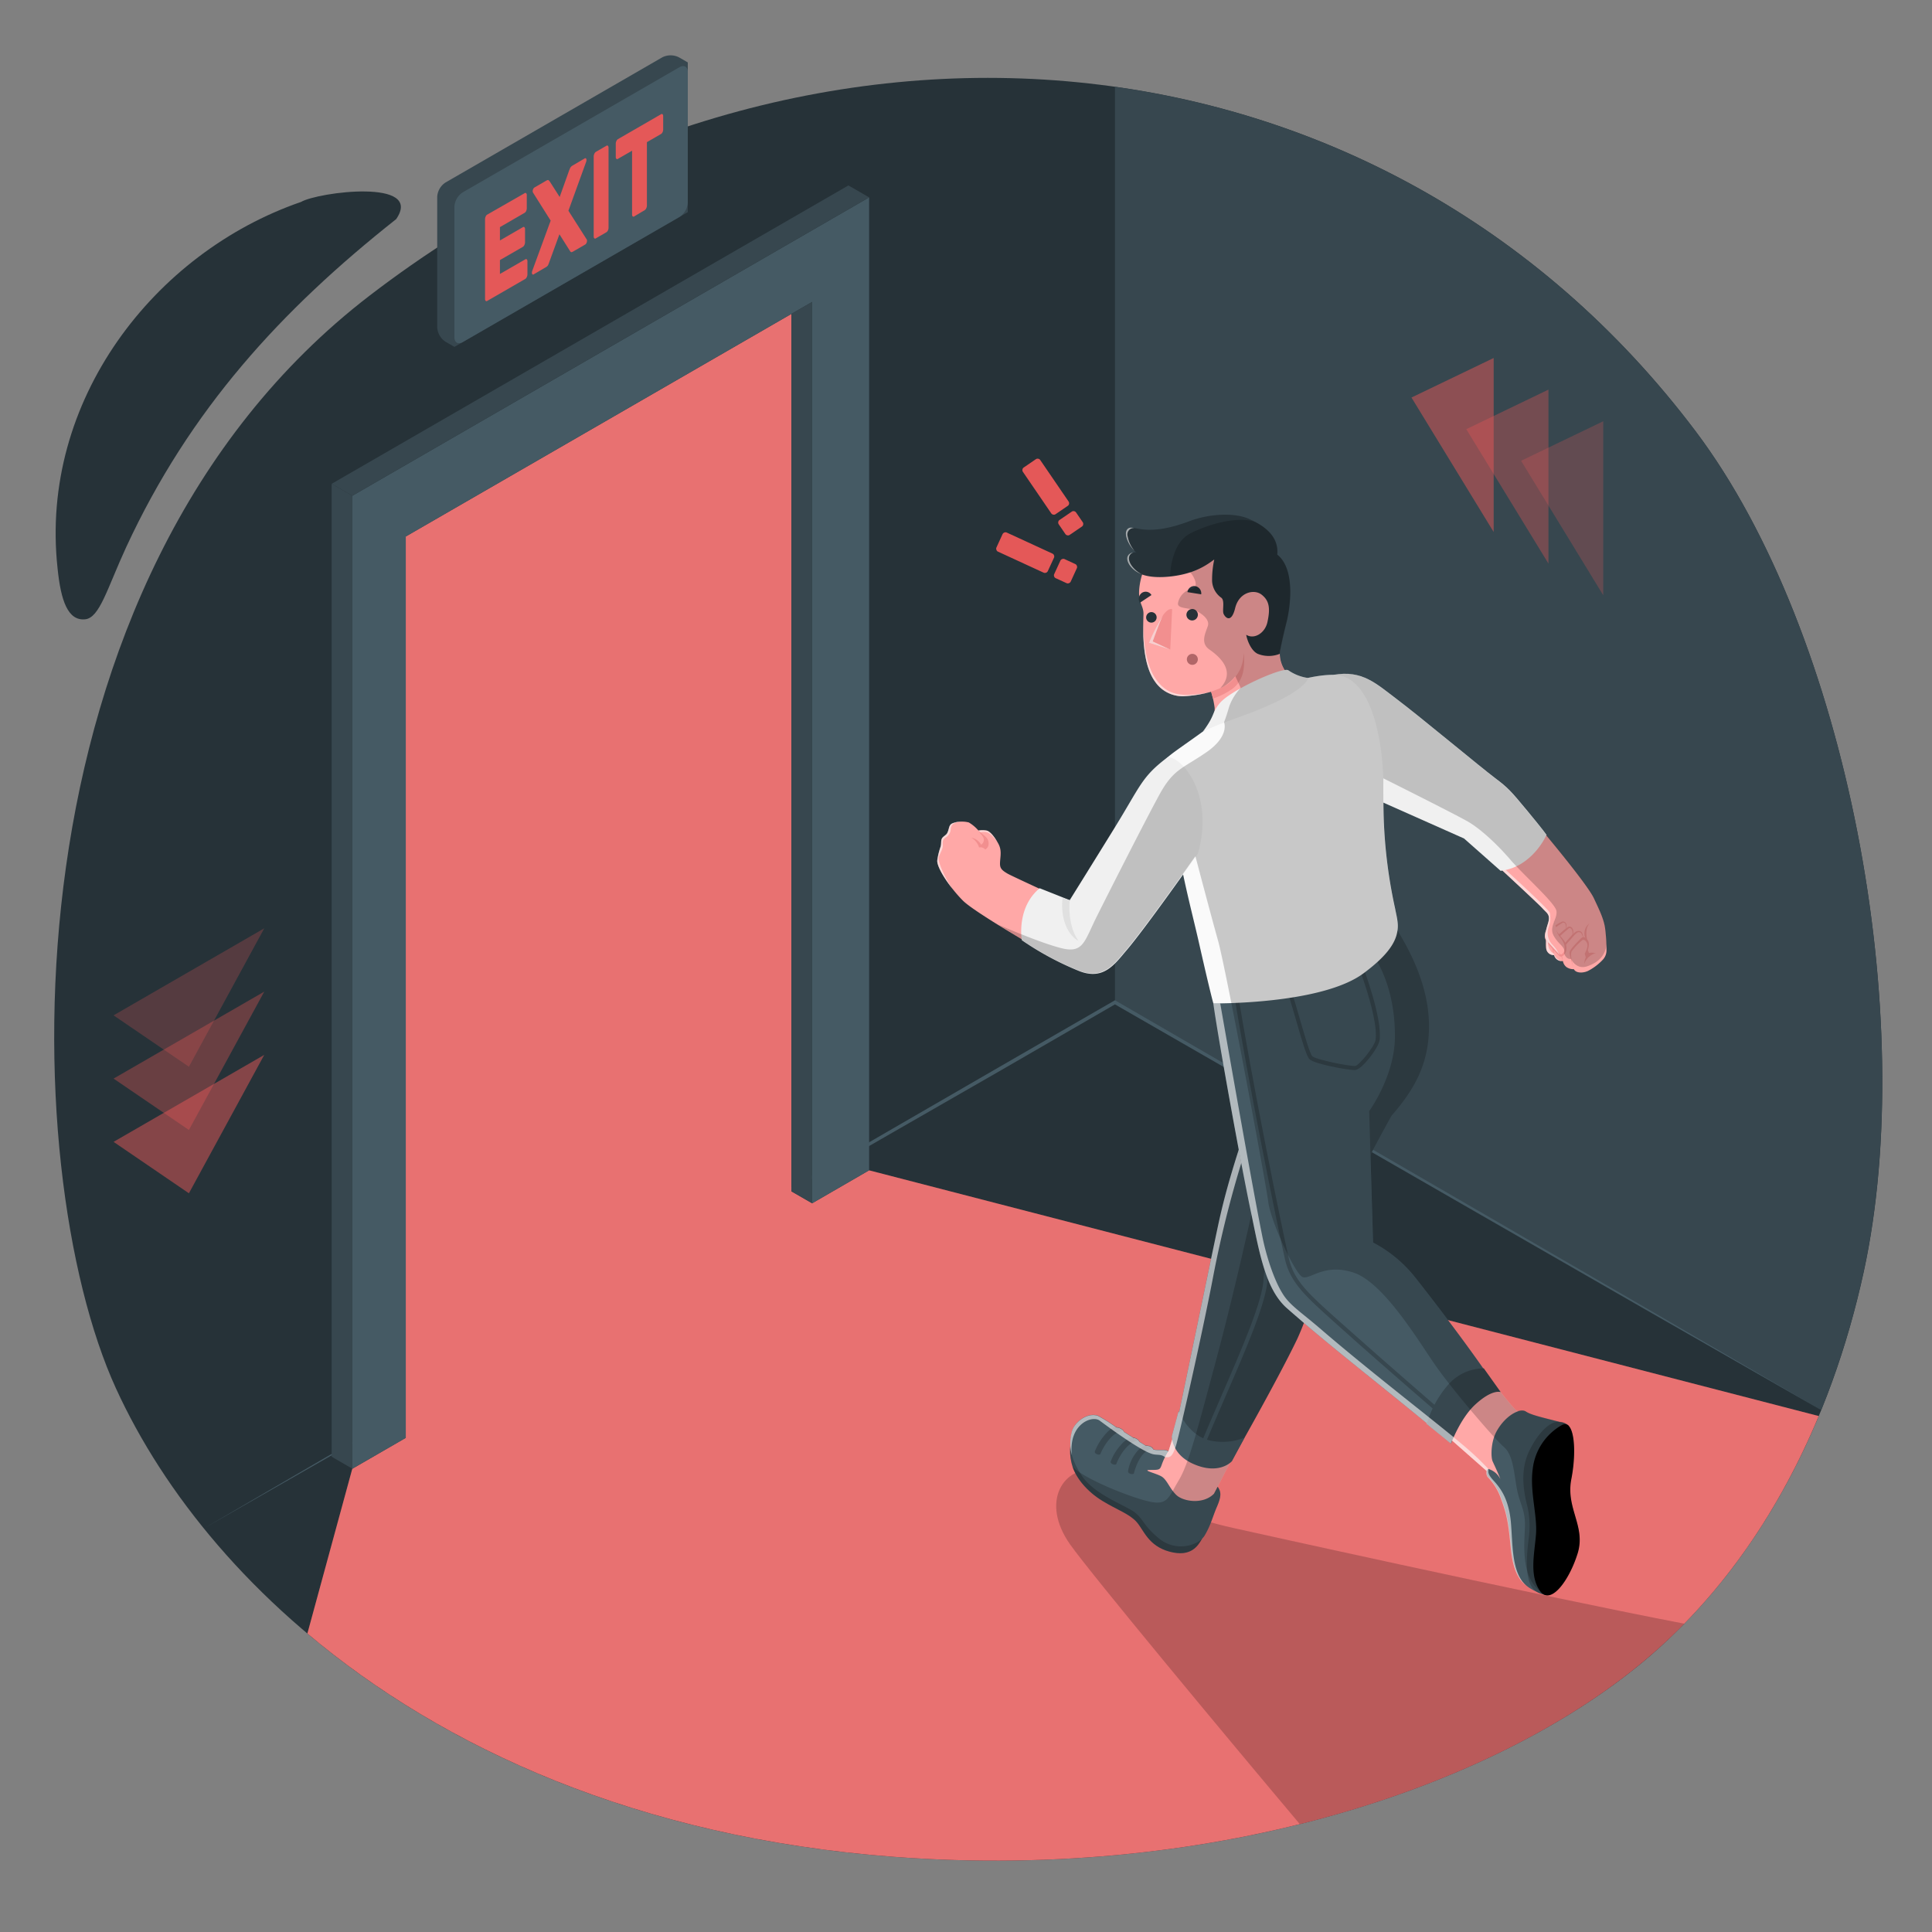 <svg xmlns="http://www.w3.org/2000/svg" viewBox="0 0 500 500"><rect x="0" y="0" width="500" height="500" fill="#808080" stroke="none"/><g id="freepik--Background--inject-66"><g id="freepik--background--inject-66"><path id="freepik--background--inject-66" d="M438.85,111.65C357.6,3.77,208-9.69,95.7,76.47-.38,150.19,4.05,302.56,30,359.29c24.74,54.12,91.06,113,201.43,121.26,84.57,6.34,157.34-18.82,195.93-52.29,28.26-24.52,46.44-59.95,55-99.2C496.56,263.58,478.26,164,438.85,111.65Z" style="fill:#263238"></path><path d="M438.85,111.65c-38.5-51.11-92.35-81-150.3-89.18V259.4L471.31,364.92l.38-.93a218.44,218.44,0,0,0,10.63-34.93C496.56,263.58,478.26,164,438.85,111.65Z" style="fill:#37474f"></path><path d="M52.74,395.55l58.82-34.26,58.91-34.12,58.9-34.12Q258.82,276,288.32,259l.23-.13.23.13,91.31,52.89,45.64,26.46,45.58,26.57-45.79-26.2-45.74-26.29L288.32,259.8h.46q-29.43,17.08-59,34l-59,34-59,34Z" style="fill:#455a64"></path><path d="M22,160.28c3.8-.34,5.73-8,10.66-18.68C49.14,106,72.74,80.26,102.53,56.71c7.28-10.6-20.28-7-24.62-4.45C39.85,65.37,10.2,103.78,14.89,147,15.74,155.55,17.6,160.68,22,160.28Z" style="fill:#263238"></path></g></g><g id="freepik--Door--inject-66"><g id="freepik--Light--inject-66"><path d="M470.68,366.47,224.92,302.88l-14.74,8.53-5.36-3.09V81.23L105,138.85V365.94h0v6.18l-13.83,8L79.55,422.75h0c35.05,29.54,85.49,52.82,151.87,57.8,84.57,6.34,157.34-18.82,195.93-52.29C446.27,411.85,460.67,390.54,470.68,366.47Z" style="fill:#E45858"></path><path d="M470.68,366.47,224.92,302.88l-14.74,8.53-5.36-3.09V81.23L105,138.85V365.94h0v6.18l-13.83,8L79.55,422.75h0c35.05,29.54,85.49,52.82,151.87,57.8,84.57,6.34,157.34-18.82,195.93-52.29C446.27,411.85,460.67,390.54,470.68,366.47Z" style="fill:#fff;opacity:0.15"></path></g><g id="freepik--door--inject-66"><polygon points="91.19 380.1 105.02 372.12 105.02 138.85 210.18 78.14 210.18 311.41 224.93 302.88 224.93 51.08 91.19 128.3 91.19 380.1" style="fill:#455a64"></polygon><polygon points="210.18 311.41 204.82 308.32 204.82 81.23 210.18 78.14 210.18 311.41" style="fill:#37474f"></polygon><polygon points="91.19 380.1 85.84 377 85.83 125.21 91.19 128.3 91.19 380.1" style="fill:#37474f"></polygon><polygon points="224.93 51.08 219.57 47.99 85.83 125.21 91.19 128.3 224.93 51.08" style="fill:#37474f"></polygon></g></g><g id="freepik--Sign--inject-66"><g id="freepik--Exit--inject-66"><path d="M115.31,88.45l2.3,1.32L178,54.9V16.15l-2.3-1.32a4.77,4.77,0,0,0-4.29,0l-56.11,32.4a4.73,4.73,0,0,0-2.15,3.71V84.73A4.77,4.77,0,0,0,115.31,88.45Z" style="fill:#37474f"></path><path d="M119.76,88.53l56.1-32.39A4.75,4.75,0,0,0,178,52.42V18.63c0-1.37-1-1.92-2.15-1.24l-56.1,32.39a4.75,4.75,0,0,0-2.15,3.72V87.29C117.61,88.66,118.57,89.21,119.76,88.53Z" style="fill:#455a64"></path><path d="M135.94,67.12a.29.29,0,0,1,.39,0,.66.66,0,0,1,.17.51V71a1.68,1.68,0,0,1-.17.71,1.08,1.08,0,0,1-.39.48l-9.84,5.68a.31.31,0,0,1-.4,0,.7.7,0,0,1-.17-.51V56.72a1.64,1.64,0,0,1,.17-.7.94.94,0,0,1,.4-.48L135.77,50a.3.3,0,0,1,.4,0,.66.66,0,0,1,.16.51v3.39a1.62,1.62,0,0,1-.16.7,1,1,0,0,1-.4.48l-6.39,3.7v3.45l5.93-3.43a.3.3,0,0,1,.4,0,.68.68,0,0,1,.17.51v3.39a1.64,1.64,0,0,1-.17.7,1,1,0,0,1-.4.49l-5.93,3.42v3.59Z" style="fill:#E45858"></path><path d="M144.78,60.63l-2.66,7.29a6,6,0,0,1-.27.68,1.41,1.41,0,0,1-.58.55L138.12,71a.23.23,0,0,1-.32,0,.54.54,0,0,1-.14-.42.86.86,0,0,1,0-.15l.05-.23,4.8-13.1-4.59-7.29a.91.91,0,0,1-.06-.32,1.31,1.31,0,0,1,.13-.57.9.9,0,0,1,.33-.4l3.13-1.81c.28-.16.48-.16.6,0a3.53,3.53,0,0,1,.27.32l2.52,3.95,2.43-6.8c.05-.14.14-.35.26-.64a1.46,1.46,0,0,1,.61-.67L151.32,41a.27.27,0,0,1,.33,0,.57.57,0,0,1,.13.42,1.61,1.61,0,0,1-.06.39l-4.61,12.73L151.86,62a.94.94,0,0,1,.06.18c0,.05,0,.09,0,.14a1.33,1.33,0,0,1-.14.57.86.86,0,0,1-.32.39l-3.16,1.83c-.27.16-.46.19-.57.1a1.27,1.27,0,0,1-.28-.35Z" style="fill:#E45858"></path><path d="M154.21,61.68a.29.29,0,0,1-.39,0,.66.66,0,0,1-.17-.51V40.49a1.64,1.64,0,0,1,.17-.7,1.06,1.06,0,0,1,.39-.49l2.72-1.57a.32.32,0,0,1,.4,0,.69.69,0,0,1,.16.51V58.92a1.66,1.66,0,0,1-.16.71,1.16,1.16,0,0,1-.4.48Z" style="fill:#E45858"></path><path d="M171.07,29.57a.3.3,0,0,1,.4,0,.66.66,0,0,1,.16.51V33.5a1.62,1.62,0,0,1-.16.7,1,1,0,0,1-.4.48l-3.65,2.11v16.4a1.68,1.68,0,0,1-.17.71,1.08,1.08,0,0,1-.39.48L164.14,56a.3.3,0,0,1-.4,0,.66.66,0,0,1-.16-.51V39l-3.66,2.11a.29.29,0,0,1-.39,0,.63.63,0,0,1-.17-.51V37.19a1.53,1.53,0,0,1,.17-.7,1,1,0,0,1,.39-.48Z" style="fill:#E45858"></path></g></g><g id="freepik--Arrows--inject-66"><g id="freepik--arrows--inject-66"><polygon points="386.56 92.65 386.56 137.68 365.29 102.88 386.56 92.65" style="fill:#E45858;opacity:0.5"></polygon><polygon points="400.74 100.83 400.74 145.86 379.47 111.07 400.74 100.83" style="fill:#E45858;opacity:0.35"></polygon><polygon points="414.92 109.02 414.92 154.05 393.65 119.25 414.92 109.02" style="fill:#E45858;opacity:0.25"></polygon></g><g id="freepik--arrows--inject-66"><polygon points="29.39 295.51 68.39 273 48.89 308.82 29.39 295.51" style="fill:#E45858;opacity:0.5"></polygon><polygon points="29.39 279.14 68.39 256.63 48.89 292.44 29.39 279.14" style="fill:#E45858;opacity:0.35"></polygon><polygon points="29.39 262.77 68.39 240.25 48.89 276.07 29.39 262.77" style="fill:#E45858;opacity:0.25"></polygon></g></g><g id="freepik--Character--inject-66"><path id="freepik--Shadow--inject-66" d="M319.24,395.45c-22.75-5-35.14-15.13-35.14-15.13-8.88-1.13-15,8.28-7.14,19.4,5.47,7.72,39.54,48.73,59.42,72.35,38.17-9.53,69.74-25.41,91-43.81,2.95-2.56,5.78-5.26,8.51-8.05C394.86,412.29,319.24,395.45,319.24,395.45Z" style="opacity:0.2"></path><g id="freepik--character--inject-66"><g id="freepik--Bottom--inject-66"><path d="M324.89,365.9,311.5,391.77s-8.58-.16-12.17-4.55c-6.1-7.46-3.12-12.13-2.31-11.67,2.06,1.18,4.88,1.69,5.53-.4s1.52-4.83,2.43-8.08C306.16,362.86,324.89,365.9,324.89,365.9Z" style="fill:#ffa8a7"></path><path d="M278,371.67c-1.35,1.27-1.36,5.13-.4,8s3.64,6.29,7.72,8.78c3.82,2.33,7,3.36,8.85,5.46s3,6.21,8.57,7.68,7.33-1.59,8.38-3.41Z" style="fill:#37474f"></path><path d="M315.12,384.78l-.92,1.77c-2.82,2.9-8,2.05-9.77.35s-2.41-4-3.89-4.83-5.18-1.64-2.86-1.65,2.49,0,2.94-1.25a16.67,16.67,0,0,1,1.76-3.62c-1-.64-2.62,0-4.17-.55s-5.49-3.49-9.47-5.75a41.49,41.49,0,0,0-4.57-2.87c-2.81-1-6.18,1.79-6.73,4-.82,3.31-.78,6.42,2.45,11.42s11.42,7.78,13.76,9.59,2.18,3.37,6.26,6.74c4.51,3.71,10.33,1.79,11.83-.71,1.63-2.72,2.07-4.86,3.2-7.47S316.1,386.09,315.12,384.78Z" style="fill:#455a64"></path><path d="M293.43,381.35c.4-1.45,1.64-5.65,4.58-6.43l.44.16s.07-.42-.79-.78-2.19-.29-3.73,1.77a10.44,10.44,0,0,0-2,4.74C291.91,381.32,293,381.72,293.43,381.35Z" style="fill:#37474f"></path><path d="M288.89,378.93c.49-1.42,2.54-5.51,5.51-6.11l.42.22s0-.38-.82-.79-2.25-.28-3.9,1.68a13.18,13.18,0,0,0-2.67,4.37C287.38,378.81,288.4,379.27,288.89,378.93Z" style="fill:#37474f"></path><path d="M284.75,376.36c.54-1.4,2.74-5.61,5.74-6.08l.33.2s.09-.33-.73-.77-2-.77-3.72,1.13a15.41,15.41,0,0,0-3.05,4.83C283.25,376.18,284.24,376.68,284.75,376.36Z" style="fill:#37474f"></path><path d="M361.66,240.77c3.74,6.07,8.18,14.92,8.19,24.78,0,8.67-2.89,15.46-9.62,23.1-1.42,2.22-18.41,34.48-18.41,34.48a70.61,70.61,0,0,1-6.09,23.37c-5.28,11-16.91,31.37-16.91,31.37s-2.85,2.73-10-.42c-5.29-2.33-4.48-7.95-4.48-7.95s8.74-42.19,10.82-52,4.61-17.8,9.62-32.8c5.68-17,11.22-31.68,11.22-31.68Z" style="fill:#37474f"></path><path d="M310.71,376.66l-.95-.4c1.84-4.67,4.17-10,6.43-15.22,5.25-12.09,10.69-24.59,10.83-30.21.2-8.22,15.69-42.54,16.35-44l.93.45c-.16.36-16.06,35.58-16.25,43.57-.14,5.84-5.63,18.44-10.93,30.63C314.87,366.66,312.55,372,310.71,376.66Z" style="fill:#455a64"></path><path d="M303.29,371.64s-.24,4.66,5.53,7.22c6.77,3,10-.7,10-.7l3.29-6.11a15.23,15.23,0,0,1-9.42.64c-5.4-1.51-7.65-7.54-7.65-7.54Z" style="fill:#455a64"></path><path d="M341.81,323.29l-17.94-9.1s-4.28,19.72-9.18,37.95-7.05,26.69-9.65,31-2.76,6.56-7.66,5.45-16.57-5.75-19.77-8.95c1,2.87,3.64,6.29,7.72,8.78,3.82,2.33,7,3.36,8.85,5.46s3,6.21,8.57,7.68,7.33-1.59,8.38-3.41h0a3.9,3.9,0,0,0,.62-.76c1.63-2.72,2.07-4.86,3.2-7.47s1.16-3.87.18-5.18l-.92,1.77h0l4.11-7.94a3.38,3.38,0,0,0,.52-.46l3.29-6.11c3.84-6.85,10.12-18.24,13.62-25.55A70.55,70.55,0,0,0,341.81,323.29Z" style="opacity:0.2"></path><path d="M337.27,252.44l-1.27.61s-5.54,14.69-11.22,31.68c-5,15-7.54,23-9.62,32.8-1.69,7.94-7.75,37.19-10,48a2.41,2.41,0,0,1-.14-.33l-1.75,6.49a5.69,5.69,0,0,0,.07.89c-.29,1-.57,1.83-.81,2.62a2.1,2.1,0,0,1-.18.4c-1-.61-2.44-.05-3.92-.48,0,0,0-.43-.79-.77a2.12,2.12,0,0,0-1.06-.15c-.53-.31-1.13-.7-1.78-1.11h0s0-.38-.82-.79a1.94,1.94,0,0,0-.67-.18l-2.51-1.59s.09-.33-.73-.77a2.5,2.5,0,0,0-1.13-.33l-.22-.13a41.49,41.49,0,0,0-4.57-2.87c-2.81-1-6.18,1.79-6.73,4a11.63,11.63,0,0,0,0,6.23h0c-1-8,5.15-10.5,7.18-9s10.9,8.07,13.86,8.7c1.11.24,2-.05,3,.72,1.31.21,2,.06,3-3.35C306,368,311.57,343.05,314,330.2a280.28,280.28,0,0,1,8.4-32.87C324.33,291.57,333.11,265,337.27,252.44Z" style="fill:#fafafa;opacity:0.6"></path><path d="M380,349.6s10.48,13.63,12.25,15.25a20.41,20.41,0,0,0,5.25,3l-9.17,16-21.79-19.19Z" style="fill:#ffa8a7"></path><path d="M313.82,258.11c.76,6.83,7.22,42.66,9.82,55,2.21,10.43,3.69,20.45,9.47,25.51,7.76,6.79,12.25,10.4,24.15,20,12.91,10.41,17.59,14.29,17.59,14.29.78-4.33,5.95-16.3,10.59-16.48-4.89-7.27-14.49-19.92-19.16-25.79a33.84,33.84,0,0,0-10.94-9.08l-1-34s6.55-9,6.66-19c.11-10.28-2.94-18.44-7.44-24Z" style="fill:#455a64"></path><path d="M350.67,276.94c-1.85,0-10.56-1.56-11.79-2.84-.75-.78-1.79-4.27-3.41-9.91-.77-2.65-1.56-5.39-2.3-7.63L333,256l19.55-6.3.18.46c.2.54,5,13.2,4.32,18.94-.26,2.15-4.59,7.61-6.18,7.79Zm-16.35-20.21c.69,2.16,1.42,4.7,2.13,7.16,1.2,4.14,2.55,8.83,3.16,9.45.87.9,9.88,2.69,11.15,2.53.88-.1,5-4.94,5.26-6.86.59-4.88-3.22-15.6-4.08-18Z" style="fill:#37474f"></path><path d="M374.35,367.62c-.17-.15-17-14.66-26.17-22.9l-2.34-2.09C338,335.6,334,332.07,332.57,326c-1.6-6.94-9.7-46.47-13.56-71l1-.17c3.85,24.48,11.94,64,13.55,70.89,1.33,5.78,5.21,9.24,12.93,16.12l2.35,2.09c9.19,8.23,26,22.74,26.15,22.89Z" style="fill:#37474f"></path><path d="M403.66,368c-4.33-1.11-7.45-1.79-8.77-2.7s-5,.72-7.43,4.87c-1.72,2.9-1.63,7-1.18,8s1.77,3.79,2,4.6a5,5,0,0,0-3.07-2.6c-.5-.11-.62,1.43-.14,2a14.81,14.81,0,0,1,3.51,5.74c1.35,3.67,1.8,5.65,2.36,11.27.48,4.88.94,10.68,7.26,12.95Z" style="fill:#455a64"></path><path d="M400.05,412.8c-2.87-.58-4.1-1.86-4.66-5.08s0-7.68.33-10.36a22.47,22.47,0,0,0-.67-8.45c-.79-3.41-1.6-8.6.69-13.35s5.48-7.95,7.92-7.54a3.66,3.66,0,0,1,2.36,1Z" style="fill:#37474f"></path><path d="M404.19,368.82a15,15,0,0,0-7.52,11.33c-.8,5.93,1.24,12,.84,17s-1.75,10.53,1,14.53,7.59-2.6,9.78-9.64-3.11-11.63-1.63-19.23S407.4,367.05,404.19,368.82Z"></path><path d="M369.24,368.51l6.28,5.09s2.39-6.51,6.25-10.08c4.49-4.15,6.63-3.24,6.63-3.24L384,354.13a12.36,12.36,0,0,0-9.43,4.49A27,27,0,0,0,369.24,368.51Z" style="fill:#37474f"></path></g><g id="freepik--Top--inject-66"><path d="M334.87,175.85a8.2,8.2,0,0,1-3.64-7.55c.38-2.92,2.87-10.17,1.76-18.08s-14.1-17.7-22.95-14.88-14.08,9-15.11,16.24c-.63,4.43,1.06,4.92,1,7.41-.16,4.9-.27,12.8,2.94,17.33a8.67,8.67,0,0,0,7.22,3.87,33.36,33.36,0,0,0,7.35-1.16,24.64,24.64,0,0,1,.91,4.17,7.84,7.84,0,0,1-1.67,5.11S337.09,177.05,334.87,175.85Z" style="fill:#ffa8a7"></path><path d="M307.05,159a1.48,1.48,0,1,0,1.63-1.38A1.52,1.52,0,0,0,307.05,159Z" style="fill:#263238"></path><path d="M307.31,153.24l3.56.57a1.9,1.9,0,0,0-1.54-2.12A1.77,1.77,0,0,0,307.31,153.24Z" style="fill:#263238"></path><path d="M295,156l3-2a1.74,1.74,0,0,0-2.46-.58A1.92,1.92,0,0,0,295,156Z" style="fill:#263238"></path><path d="M296.66,160.12a1.36,1.36,0,1,0,1-1.67A1.4,1.4,0,0,0,296.66,160.12Z" style="fill:#263238"></path><path d="M297.36,166.36l5.5,1.76.49-10.47C301.33,157.17,299.33,162.17,297.36,166.36Z" style="fill:#f28f8f"></path><path d="M310,170.63a1.42,1.42,0,1,1-1.42-1.41A1.42,1.42,0,0,1,310,170.63Z" style="fill:#b16668"></path><path d="M313.43,179s3.47-1.13,4.69-2.21c3.31-2.93,3.5-5.35,3.85-7.87,0,2.8.45,6.59-2.88,9.24a19,19,0,0,1-5.18,2.63Z" style="fill:#f28f8f"></path><path d="M322.52,164.28c.24,1.46,1.29,4.17,3,4.94a7.69,7.69,0,0,0,5.67,0c.2-1.41,1-5.08,1.8-8.24s2.5-13.56-2.41-17.43c.42-4.66-3.11-7.43-7.51-9.33-3.7-1.6-10.21-1.25-15.16.63-11.69,4.42-14.45.76-16,2s.53,5.13,2.15,6.07c-2,0-3.16,1.27-1.71,3.41s4.38,3.2,8.83,3c7.79-.39,11.36-3.34,13.07-4.53a24.58,24.58,0,0,0-.56,5.6,5.63,5.63,0,0,0,2.29,4.23c1.11.68.28,3.29.68,4.23s2,2.61,3-1.49,4.89-5,6.85-3.47,2.3,3.48,1.49,7.14C327.37,163.87,324.57,165.56,322.52,164.28Z" style="fill:#263238"></path><path d="M387.73,224.29s10.62,9.82,11.49,10.82c.64.73,3.81,3.48,3,4.86-.25.43-1,.43-1.39,1.23a10.62,10.62,0,0,0-.64,4.48,1.92,1.92,0,0,0,2,1.49,2.09,2.09,0,0,0,2.29,1.55,2.5,2.5,0,0,0,.91,1.55,3.17,3.17,0,0,0,1.94.55c.41.94,2.07,1.13,3.57.49a14,14,0,0,0,3.86-2.89,3.53,3.53,0,0,0,1-2.44,44.78,44.78,0,0,0-.31-5.36c-.28-2.66-1.57-5.17-3-8.25-1.87-3.85-13.58-17.73-13.58-17.73Z" style="fill:#ffa8a7"></path><path d="M407.34,250.82c-.43-1.26-1-3.79-.6-4.59a15.51,15.51,0,0,1,2.83-2.95c.3-.2.93.16,1.19.93s-.3,1.92-.63,2.59l.27,1a3,3,0,0,0-.34,1.69c.24-1.48,2.23-2.89,3-2.72a3,3,0,0,0-1.83-.14l-.3-.76s.67-1.87-.13-2.68-1.06-1-2,0-2.36,2.38-2.56,3.15S407.34,250.82,407.34,250.82Z" style="fill:#f28f8f"></path><path d="M411.32,239c-1.46,1.85-.4,4.73-.4,4.73A3.17,3.17,0,0,1,411.32,239Z" style="fill:#f28f8f"></path><path d="M404.49,248.72a5.41,5.41,0,0,1-.48-3,1.9,1.9,0,0,1,.33-.74l.45-.61c.31-.4.63-.78.95-1.16l1-1.12a4.86,4.86,0,0,1,1.16-1,1.46,1.46,0,0,1,.83-.16.91.91,0,0,1,.69.47,2.82,2.82,0,0,1,.28,1.49,3.16,3.16,0,0,0-.48-1.35.78.78,0,0,0-1.13-.1,6,6,0,0,0-1,1l-1,1.12-1,1.13a3.76,3.76,0,0,0-.78,1.16A6.88,6.88,0,0,0,404.49,248.72Z" style="fill:#f28f8f"></path><path d="M402.2,247.17a8.17,8.17,0,0,1-.49-3,2.34,2.34,0,0,1,.72-1.45c.36-.36.74-.69,1.12-1l1.16-1,.6-.46.3-.23a1.49,1.49,0,0,1,.39-.22.84.84,0,0,1,.85.33,1.45,1.45,0,0,1,.31.76,2.47,2.47,0,0,1-.36,1.49,2.68,2.68,0,0,0,.11-1.45c-.07-.44-.49-.87-.79-.76a1.26,1.26,0,0,0-.24.19l-.28.24-.57.49-1.14,1c-.39.32-.76.65-1.13,1a2,2,0,0,0-.66,1.16A12.27,12.27,0,0,0,402.2,247.17Z" style="fill:#f28f8f"></path><path d="M405.18,240.66a2.38,2.38,0,0,0,0-1.4.72.72,0,0,0-.36-.46.61.61,0,0,0-.54.1,27.62,27.62,0,0,0-2.37,1.63,5.19,5.19,0,0,0-1,1,3.42,3.42,0,0,0-.38,1.29c-.15.95-.23,1.93-.36,2.9a19.24,19.24,0,0,1-.05-2.94,3.39,3.39,0,0,1,.37-1.51,4.87,4.87,0,0,1,1.07-1.1,16.8,16.8,0,0,1,2.51-1.58,1,1,0,0,1,.86,0,1,1,0,0,1,.46.69A2.22,2.22,0,0,1,405.18,240.66Z" style="fill:#f28f8f"></path><path d="M400.32,236.23c1.12,1.28.2,2.68-.12,4.21s-.45,2.11.25,3.13,2.76,3.06,3.22,3.6,2.21-.83,1.19-3.24c-.42-1-1.79-2-2.08-3.36A6.38,6.38,0,0,0,400.32,236.23Z" style="fill:#ffa8a7"></path><path d="M400.2,240.44a6.47,6.47,0,0,0-.11,2,3.72,3.72,0,0,0,1,1.65c.89,1,1.9,2,2.78,2.92,0,.07.38,0,.56-.26a1.85,1.85,0,0,0,.42-.78,3.17,3.17,0,0,0-.15-1.87,7.25,7.25,0,0,0-1.07-1.67,4.52,4.52,0,0,1-.86-1.86c.4,1.35,1.66,2.06,2.3,3.38a3.4,3.4,0,0,1,.24,2.14,2.35,2.35,0,0,1-.52,1,1.54,1.54,0,0,1-.49.37.73.73,0,0,1-.74,0c-1-1.06-1.9-2-2.77-3.07a4,4,0,0,1-1-1.87A5.76,5.76,0,0,1,400.2,240.44Z" style="fill:#f28f8f"></path><path d="M345.12,174.64c7.48-1.3,11,2.26,16.62,6.49s21.79,17.69,25.16,20.21,4.15,3.41,8.34,8.46,5,6.26,5,6.26-3.58,8.34-11.88,9.31L378.89,217l-25.17-11.19Z" style="fill:#f0f0f0"></path><path d="M345.12,174.64c-8.28,0-20.85,4.74-31.43,12.9-5,3.85-11.51,8-11.94,8.94-.68,3.81,1,8.8,1.77,14.48,2,14.48,4.67,23.78,6.76,33,3.1,13.71,3.74,15.72,3.74,15.72s27.88.33,38.82-7.76,9.08-12.31,8.2-16.85a128.67,128.67,0,0,1-3-29C358.34,192.54,355.17,174.64,345.12,174.64Z" style="fill:#fafafa"></path><path d="M311.35,189.29c3.34-4.56,2.06-4.5,4.27-7.25,2.75-3.42,16.37-9.52,17.78-8.58a11.83,11.83,0,0,0,5.15,2s-.22,2.38-8.55,6.32C322.05,185.52,318.69,185.92,311.35,189.29Z" style="fill:#f0f0f0"></path><path d="M276.53,233.46s-14.56-6.67-15.71-7.33c-1.89-1.08-2.1-1.64-2-3.16s.43-2.94-.4-4.53-2.1-3.29-3.09-3.49a6.55,6.55,0,0,0-2.11,0,9.84,9.84,0,0,0-2.49-2.1,6.92,6.92,0,0,0-4.25.26c-1,.46-.74,1.39-1.34,2.54-.27.53-1.09.83-1.37,1.41s-.12,1.3-.3,2a18.17,18.17,0,0,0-.9,3.72c0,2.17,3.61,7.28,6.64,10.31S269,245.73,269,245.73Z" style="fill:#ffa8a7"></path><path d="M253.19,215c.65,1,1.34,1.4,1.43,2.26a1.49,1.49,0,0,1-.71,1.34,3.57,3.57,0,0,0-2.53-1.8,4.32,4.32,0,0,1,2,2.53,1.59,1.59,0,0,1,1.59.52,1.69,1.69,0,0,0,.82-1,2.33,2.33,0,0,0-.68-2.27C254.5,216,253.19,215,253.19,215Z" style="fill:#f28f8f"></path><path d="M302.22,195.94c3.85,0,12.11,9.93,7.78,25,0,0-13.6,19.36-18.53,25.09-3,3.5-5.85,7.75-12.15,5.29a77.2,77.2,0,0,1-14.88-8s-1.47-8.39,4.62-13.45l7.78,3.09s5.69-9.12,11.61-18.71C295.31,203.13,295.44,201.06,302.22,195.94Z" style="fill:#f0f0f0"></path><path d="M276.84,233c-.34,3.44.25,7.69,2.29,10.52-2.58-1.39-4.76-5.38-4.15-11.15Z" style="fill:#e0e0e0"></path></g><path id="freepik--shadow--inject-66" d="M415.5,240.62c-.28-2.66-1.57-5.17-3-8.25s-9.27-12.56-12.33-16.24l0-.07s-.74-1.16-5-6.26-5-5.94-8.34-8.46-19.56-16-25.16-20.21-9.14-7.79-16.62-6.49a31.29,31.29,0,0,0-6.57.8h0a11.83,11.83,0,0,1-5.15-2,1.47,1.47,0,0,0-.92-.06,8.59,8.59,0,0,1-1.28-4.28c.22-1.46,1-5,1.79-8.14.86-3.27,2.5-13.56-2.41-17.43.36-4-2.16-6.57-5.64-8.43-4.16-1.58-11.87.37-16.92,3s-5.13,11-5.13,11a33.67,33.67,0,0,0,5.13-1.07c1,1,2.53,3.94.5,4.35a4.68,4.68,0,0,0-3.58,3.67c-.25,1.48,2.43,1.19,4.16,1.83s4.1,2.35,3.57,4.07-2.09,4.41.37,6.13,7,5.5,2.88,9.95c0,0,1.71-.45,3.86-3l1.39,3a13.43,13.43,0,0,0-3,4.88c-.74,2.6-1.32,4-1.32,4s1.56,3.56-4.62,7.81-8.46,4.26-12.14,11-13,25.12-16.19,31.5-3.44,9.54-9,8.2-16.49-6.12-16.56-6.16c2.12,1.32,4.27,2.62,6.08,3.69,0,.15,0,.26,0,.26a77.2,77.2,0,0,0,14.88,8c6.3,2.46,9.14-1.79,12.15-5.29,3.26-3.8,10.33-13.56,14.73-19.73v.07l.13-.26,3.13-4.41s3.81,14.51,5.86,21.84,12.35,62.52,13,67.64,6.86,18.3,8.75,19.36,5.45-3.62,13.24-1.11,16.67,17.39,21.14,23.85,15.44,19.23,17.81,21.27,2.59,6.22,3.34,10.55,2.3,5.62,2.14,10.25-1.25,14.16,5.3,17.42h0c2.79.69,6.45-4.89,8.28-10.79,2.18-7-3.11-11.63-1.63-19.23,1.13-5.86.93-12-.69-13.71v0a3.66,3.66,0,0,0-2.36-1c-4.33-1.11-7.45-1.79-8.77-2.7a2.38,2.38,0,0,0-2.08,0c-.19-.15-.37-.3-.53-.45-.59-.53-2.1-2.36-3.88-4.57L384,354.13h-.17c-5.16-7.4-13.36-18.2-17.58-23.5a33.84,33.84,0,0,0-10.94-9.08l-.66-22.7c2.79-5.24,5.07-9.45,5.55-10.2,6.73-7.64,9.63-14.43,9.62-23.1,0-9.85-4.45-18.71-8.18-24.77a17.44,17.44,0,0,0-.63-5.72,131.12,131.12,0,0,1-3-27.29h0v-6.34s18.54,9.26,21.91,11.21,7.71,6.05,11,9.89,11.48,11.11,11.87,13.16-2,4.07-.71,6.46,3.14,2.87,2.73,4.55c0,0,.4,1.65,1.76,1.46,0,0,1.29,2.84,4.11,1.94s4.88-2.77,5.11-5.85C415.74,243.3,415.66,242.16,415.5,240.62Z" style="opacity:0.2"></path><g id="freepik--Lights--inject-66"><path d="M293.52,147.16c-1.29-1.29-2.14-3.37-.23-4.21-1.47.31-2.17,1.51-.93,3.34a6.29,6.29,0,0,0,3.19,2.33A6.57,6.57,0,0,1,293.52,147.16Z" style="fill:#fafafa;opacity:0.6"></path><path d="M293.62,142.55a7.8,7.8,0,0,1-1.77-3.69,1.67,1.67,0,0,1,1.78-2.2c-.77-.14-1.29-.18-1.71.15C290.52,137.9,292.1,141.24,293.62,142.55Z" style="fill:#fafafa;opacity:0.6"></path><path d="M301.06,159.13a52.32,52.32,0,0,0-3.7,7.23l5.5,1.76L298.33,166S300.45,160.06,301.06,159.13Z" style="fill:#fafafa;opacity:0.6"></path><path d="M312.67,179.22a30,30,0,0,1-6.06.61c-2-.18-5-.28-7.75-4.49s-3-11.79-3-14.1c-.06,4.82.24,11.19,3,15.08a8.67,8.67,0,0,0,7.22,3.87A29.13,29.13,0,0,0,312.67,179.22Z" style="fill:#fafafa;opacity:0.6"></path><path d="M244.59,216.82a2.66,2.66,0,0,0,1.46-2.23c.11-1.52,1.18-1.75,2.76-2a6.11,6.11,0,0,0-2.36.48c-1,.46-.74,1.39-1.34,2.54-.27.53-1.09.83-1.37,1.41s-.12,1.3-.3,2a18.17,18.17,0,0,0-.9,3.72c0,1.56,1.86,4.64,4,7.37-2.23-3.24-3.79-7.12-3.63-8.09s1.2-2.23,1.09-3.37S244.1,217.26,244.59,216.82Z" style="fill:#fafafa;opacity:0.6"></path><path d="M255.41,215.39c1,.21,2.52,2.26,2.57,2.32-.81-1.37-1.84-2.59-2.68-2.76a6.55,6.55,0,0,0-2.11,0l.56.44A3.45,3.45,0,0,1,255.41,215.39Z" style="fill:#fafafa;opacity:0.6"></path><path d="M391,393.78c-.61-6.1-2.81-8.78-4.45-10.59s-1.34-2.17-1.34-3a72.87,72.87,0,0,0-7.05-6.6c-5.81-5-23.6-18.63-36.25-29.54-5.09-4.39-8-6.16-9.84-9.05-2.11-3.26-3.92-8.65-5-13.26-1.79-7.71-11.28-62.09-11.28-62.09H314c1.33,9.55,7.18,41.85,9.62,53.44,2.21,10.43,3.69,20.45,9.47,25.51,7.76,6.79,12.25,10.4,24.15,20,5.34,4.3,9.25,7.48,12,9.74l-.05.16,6.28,5.09s.11-.3.32-.79l8.92,7.86a2.14,2.14,0,0,0,.26,1.56,14.81,14.81,0,0,1,3.51,5.74c1.35,3.67,1.8,5.65,2.36,11.27.38,3.87.76,8.31,4.05,11.12C391.14,406.7,391.55,399.84,391,393.78Z" style="fill:#fafafa;opacity:0.6"></path><path d="M403.67,247.17a11.82,11.82,0,0,0-1.9-2.67,4.42,4.42,0,0,1-1-4.53,6.77,6.77,0,0,0,.31-3.74c-.19-.88-11.39-11.09-11.39-11.09l-.87.15c2.72,2.52,9.72,9,10.41,9.82.2.22.62.63,1.1,1.12,1.11,1.28.2,2.68-.12,4.21-.26.95-.67,1.78-.08,2.9a12.38,12.38,0,0,0,.08,2.34,1.92,1.92,0,0,0,2,1.49,2,2,0,0,0,1.88,1.54,3.11,3.11,0,0,1-2-2s-.43,0-1-.93a2.75,2.75,0,0,1-.41-1.9Z" style="fill:#fafafa;opacity:0.6"></path></g></g></g><g id="freepik--Symbols--inject-66"><g id="freepik--Exclamation--inject-66"><path d="M274,135.69a.8.8,0,0,1-.12-.61.75.75,0,0,1,.34-.52l3.14-2.14a.75.75,0,0,1,.6-.13.8.8,0,0,1,.53.34l1.72,2.51a.82.82,0,0,1,.12.61.77.77,0,0,1-.34.53l-3.14,2.14a.76.76,0,0,1-.61.12.79.79,0,0,1-.52-.33Zm-9.27-13.57a.77.77,0,0,1-.12-.61.75.75,0,0,1,.33-.52l3.14-2.15a.81.81,0,0,1,.61-.12.77.77,0,0,1,.52.33l7.34,10.74a.8.8,0,0,1,.12.61.75.75,0,0,1-.34.52l-3.13,2.14a.78.78,0,0,1-.61.13.8.8,0,0,1-.53-.34Z" style="fill:#E45858"></path><path d="M273.23,149.64a.81.81,0,0,1-.4-1.07l1.59-3.46a.77.77,0,0,1,.46-.42.79.79,0,0,1,.62,0l2.77,1.28a.77.77,0,0,1,.42.46.79.79,0,0,1,0,.62l-1.58,3.45a.83.83,0,0,1-.46.42.78.78,0,0,1-.62,0Zm-14.94-6.87a.72.72,0,0,1-.41-.46.75.75,0,0,1,0-.62l1.58-3.45a.83.83,0,0,1,.46-.42.78.78,0,0,1,.62,0l11.81,5.44a.72.72,0,0,1,.42.45.77.77,0,0,1,0,.63l-1.59,3.45a.78.78,0,0,1-.45.42.81.81,0,0,1-.63,0Z" style="fill:#E45858"></path></g></g></svg>